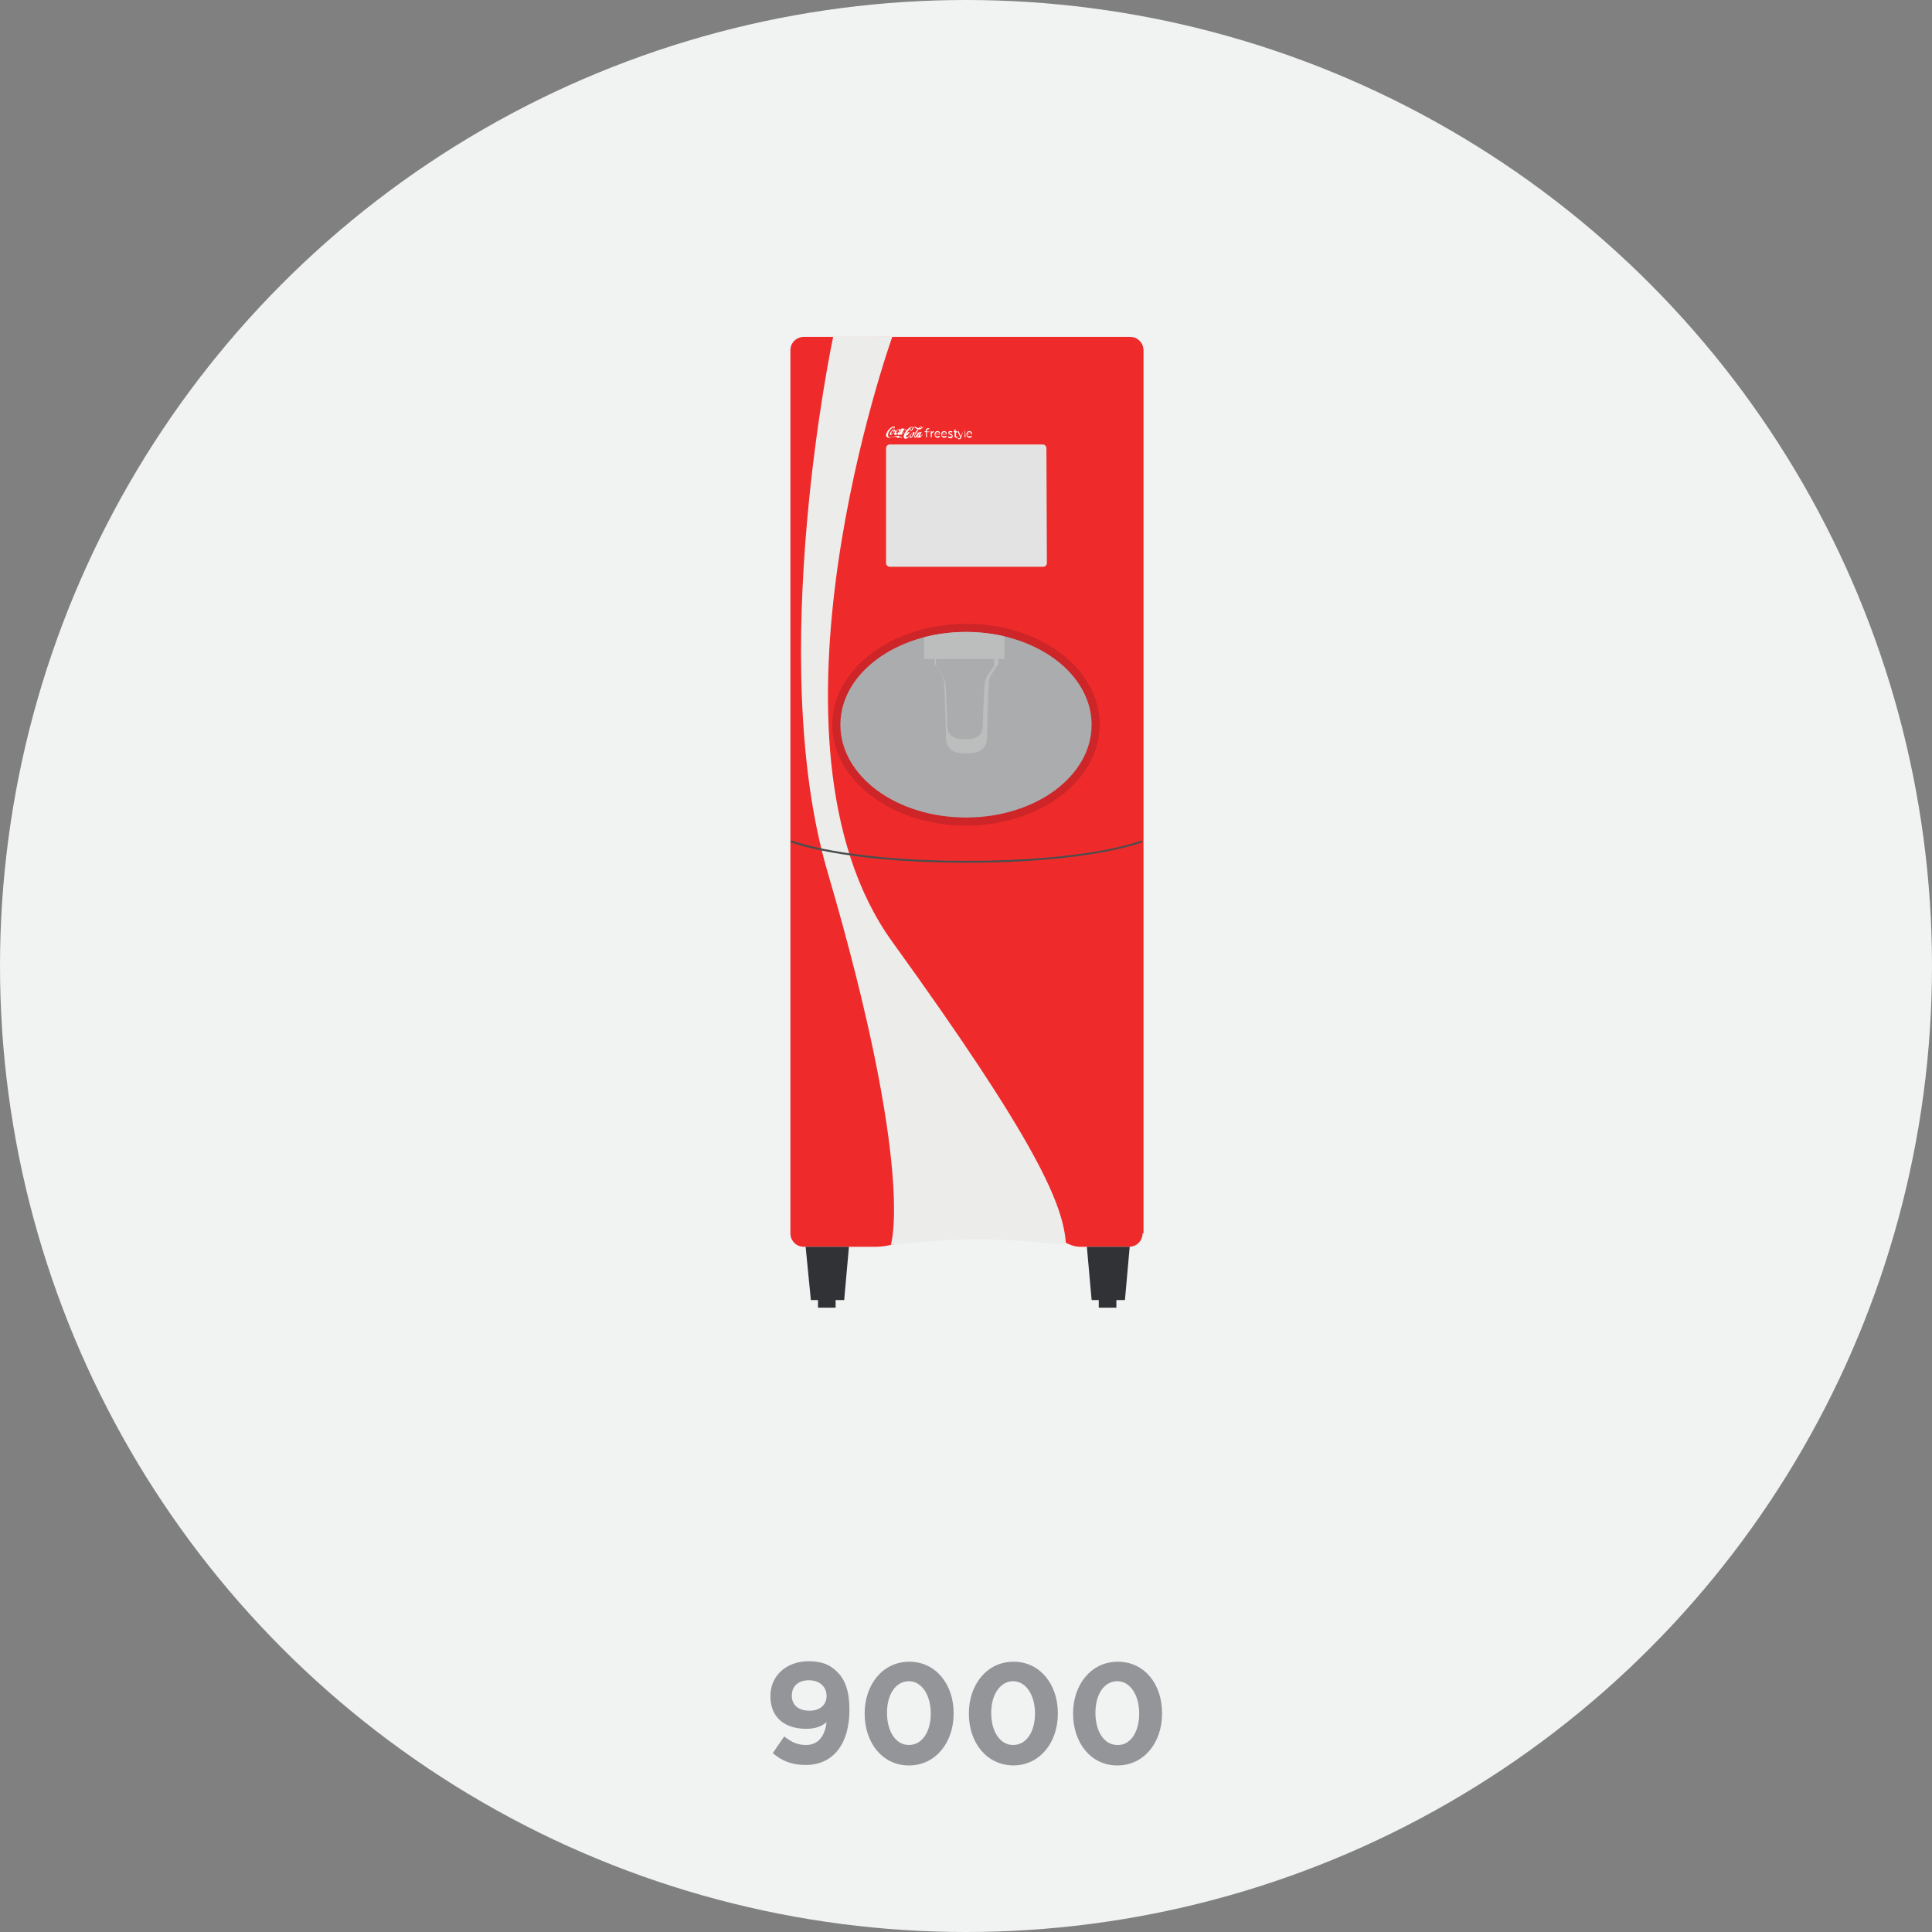 <?xml version="1.0" encoding="utf-8"?>
<!-- Generator: Adobe Illustrator 20.0.0, SVG Export Plug-In . SVG Version: 6.00 Build 0)  -->
<svg version="1.1" id="Layer_1" xmlns="http://www.w3.org/2000/svg" xmlns:xlink="http://www.w3.org/1999/xlink" x="0px" y="0px"
	 viewBox="0 0 406 406" style="enable-background:new 0 0 406 406;" xml:space="preserve">
<rect x="0" y="0" width="406" height="406" fill="#808080" stroke="none"/>
<style type="text/css">
	.st0{fill:#F1F2F2;}
	.st1{enable-background:new    ;}
	.st2{fill:#939598;}
	.st3{fill:#EE2B2A;}
	.st4{fill:#ECECEB;}
	.st5{fill:#CD2528;}
	.st6{fill:#AAACAE;}
	.st7{fill:#BCBDBD;}
	.st8{clip-path:url(#SVGID_2_);}
	.st9{fill:#E2E3E2;}
	.st10{fill:#4A4D4E;}
	.st11{fill:#313235;}
	.st12{fill:#FFFFFF;}
</style>
<g>
	<g>
		<circle class="st0" cx="203" cy="203" r="203"/>
	</g>
</g>
<g class="st1">
	<g>
		<path class="st2" d="M162.4,368.4l2.4-3.5c1.5,1.2,2.8,1.8,4.6,1.8c2.6,0,4-2,4.3-4.8c-1,0.9-2.4,1.4-4.3,1.4
			c-4.6,0-7.5-2.5-7.5-6.8v-0.1c0-4.2,3.3-7.3,8-7.3c2.8,0,4.5,0.7,6.1,2.3c1.5,1.5,2.5,3.8,2.5,7.9v0.1c0,6.8-3.2,11.5-9.2,11.5
			C166.2,370.9,164.1,369.9,162.4,368.4z M173.7,356.4L173.7,356.4c0-1.9-1.4-3.3-3.7-3.3c-2.3,0-3.6,1.3-3.6,3.2v0.1
			c0,1.9,1.4,3.1,3.7,3.1S173.7,358.2,173.7,356.4z"/>
		<path class="st2" d="M181.7,360.1L181.7,360.1c0-6.1,3.8-10.9,9.4-10.9c5.5,0,9.3,4.7,9.3,10.8v0.1c0,6.1-3.8,10.9-9.4,10.9
			S181.7,366.2,181.7,360.1z M195.6,360.1L195.6,360.1c0-3.9-1.9-6.8-4.6-6.8c-2.8,0-4.6,2.8-4.6,6.6v0.1c0,3.8,1.8,6.7,4.6,6.7
			S195.6,363.9,195.6,360.1z"/>
		<path class="st2" d="M203.6,360.1L203.6,360.1c0-6.1,3.8-10.9,9.4-10.9c5.5,0,9.3,4.7,9.3,10.8v0.1c0,6.1-3.8,10.9-9.4,10.9
			C207.3,370.9,203.6,366.2,203.6,360.1z M217.5,360.1L217.5,360.1c0-3.9-1.9-6.8-4.6-6.8s-4.6,2.8-4.6,6.6v0.1
			c0,3.8,1.8,6.7,4.6,6.7S217.5,363.9,217.5,360.1z"/>
		<path class="st2" d="M225.5,360.1L225.5,360.1c0-6.1,3.8-10.9,9.4-10.9c5.6,0,9.3,4.7,9.3,10.8v0.1c0,6.1-3.8,10.9-9.4,10.9
			S225.5,366.2,225.5,360.1z M239.4,360.1L239.4,360.1c0-3.9-1.9-6.8-4.6-6.8c-2.8,0-4.6,2.8-4.6,6.6v0.1c0,3.8,1.8,6.7,4.6,6.7
			C237.6,366.8,239.4,363.9,239.4,360.1z"/>
	</g>
</g>
<g>
	<g>
		<path class="st3" d="M240.1,259.2c0,1.6-1.3,2.8-2.8,2.8h-10.4c-1.6,0-3.6-1-4.6-2.2c0,0-1.5-1.8-13.7-1.8s-19,2.9-19,2.9
			c-1.4,0.6-3.9,1.1-5.4,1.1h-15.3c-1.6,0-2.8-1.3-2.8-2.8V73.6c0-1.6,1.3-2.8,2.8-2.8h68.6c1.6,0,2.8,1.3,2.8,2.8v185.6H240.1z"/>
	</g>
</g>
<g>
	<g>
		<path class="st4" d="M187.5,70.8c0,0-30.4,85,0,127.1s36.1,55.4,36.5,63.7c0,0-11.1-1.2-18.6-1.2s-18.2,1.2-18.2,1.2
			s5.2-15.3-13.3-78.4c-13.2-44.9,1.2-112.5,1.2-112.5"/>
	</g>
</g>
<g>
	<g>
		<path class="st5" d="M231.1,152.3c0,11.7-12.6,21.2-28.1,21.2s-28.1-9.5-28.1-21.2s12.6-21.2,28.1-21.2
			C218.5,131,231.1,140.5,231.1,152.3"/>
	</g>
</g>
<g>
	<g>
		<path class="st6" d="M229.4,152.3c0,10.8-11.8,19.5-26.4,19.5c-14.6,0-26.4-8.7-26.4-19.5s11.8-19.5,26.4-19.5
			C217.6,132.8,229.4,141.5,229.4,152.3"/>
	</g>
</g>
<g>
	<g>
		<path class="st7" d="M196.7,138.5v1.4l1.4,2.1c0,0.1,0.5,0.9,0.6,1.7s0.4,8.7,0.4,9.2l0,0l0,0c0,0,0,0.9,0.7,1.6
			c0.6,0.6,1.6,0.9,3,0.8l0,0l0,0c1.4,0.1,2.4-0.2,3-0.8c0.7-0.7,0.7-1.6,0.7-1.6l0,0l0,0c0-0.4,0.3-8.4,0.4-9.2
			c0.1-0.8,0.5-1.6,0.6-1.7l1.4-2.1v-0.8v-0.6h0.9v1l-1.5,2.3c0,0-0.5,0.8-0.5,1.6c-0.1,0.8-0.4,11.8-0.4,11.8s0.2,3.3-4.3,3.1
			c-4.5,0.3-4.3-3.1-4.3-3.1s-0.3-11-0.4-11.8c-0.1-0.8-0.5-1.6-0.5-1.6l-1.5-2.3v-1"/>
	</g>
</g>
<g>
	<g>
		<defs>
			<path id="SVGID_1_" d="M176.6,152.3c0,10.8,11.8,19.5,26.4,19.5c14.6,0,26.4-8.7,26.4-19.5s-11.8-19.5-26.4-19.5
				C188.4,132.8,176.6,141.5,176.6,152.3"/>
		</defs>
		<clipPath id="SVGID_2_">
			<use xlink:href="#SVGID_1_"  style="overflow:visible;"/>
		</clipPath>
		<g class="st8">
			<g>
				<rect x="194.2" y="132.4" class="st7" width="16.9" height="6.1"/>
			</g>
		</g>
	</g>
</g>
<g>
	<g>
		<path class="st9" d="M220,118.3c0,0.5-0.4,0.8-0.8,0.8H187c-0.5,0-0.8-0.4-0.8-0.8V94.2c0-0.5,0.4-0.8,0.8-0.8h32.1
			c0.5,0,0.8,0.4,0.8,0.8L220,118.3L220,118.3z"/>
	</g>
</g>
<g>
	<g>
		<path class="st10" d="M203.1,181.3c-26.2,0-36.9-4.3-37-4.3l0.2-0.4c0.1,0,10.7,4.3,36.8,4.3c26,0,36.7-4.2,36.8-4.3l0.2,0.4
			C240,177,229.2,181.3,203.1,181.3z"/>
	</g>
</g>
<g>
	<g>
		<polygon class="st11" points="169.3,262 170.4,273.2 171.9,273.2 171.9,274.8 175.6,274.8 175.6,273.2 177.4,273.2 178.4,262 		
			"/>
	</g>
</g>
<g>
	<g>
		<polygon class="st11" points="228.4,262 229.4,273.2 230.9,273.2 230.9,274.8 234.6,274.8 234.6,273.2 236.4,273.2 237.4,262 		
			"/>
	</g>
</g>
<g>
	<g>
		<path class="st12" d="M203.3,91.2c0-0.2,0.2-0.4,0.4-0.4c0.3,0,0.4,0.2,0.4,0.4H203.3z M204.3,91.2c0-0.3-0.2-0.6-0.6-0.6
			c-0.4,0-0.6,0.3-0.6,0.7l0,0c0,0.4,0.3,0.7,0.6,0.7c0.2,0,0.4-0.1,0.5-0.2c0,0,0,0,0-0.1c0,0,0-0.1-0.1-0.1c0,0,0,0-0.1,0
			c-0.1,0.1-0.2,0.1-0.4,0.1s-0.4-0.2-0.4-0.4L204.3,91.2C204.3,91.3,204.3,91.3,204.3,91.2 M202.4,90.6L202.4,90.6l-0.5,1.1l-0.4-1
			c0,0,0-0.1-0.1-0.1s-0.1,0-0.1,0.1c0,0,0,0,0,0.1l0.5,1.1l0,0c-0.1,0.2-0.1,0.2-0.3,0.2c-0.1,0-0.1,0-0.1,0l0,0c0,0-0.1,0-0.1,0.1
			c0,0,0,0.1,0.1,0.1s0.1,0,0.2,0c0.2,0,0.3-0.1,0.4-0.4L202.4,90.6C202.5,90.7,202.5,90.7,202.4,90.6
			C202.5,90.6,202.5,90.6,202.4,90.6 M195.3,90.7h-0.5v-0.2c0-0.2,0.1-0.3,0.2-0.3c0.1,0,0.1,0,0.2,0c0,0,0.1,0,0.1-0.1
			c0,0,0-0.1-0.1-0.1c0,0-0.1,0-0.2,0c-0.1,0-0.2,0-0.3,0.1s-0.1,0.2-0.1,0.3v0.2h-0.2c0,0-0.1,0-0.1,0.1c0,0,0,0.1,0.1,0.1h0.2v1
			c0,0.1,0,0.1,0.1,0.1s0.1,0,0.1-0.1v-1h0.4C195.4,90.8,195.4,90.8,195.3,90.7C195.4,90.7,195.4,90.7,195.3,90.7 M198,91.2
			c0-0.2,0.2-0.4,0.4-0.4c0.3,0,0.4,0.2,0.4,0.4H198z M198.4,90.6c-0.4,0-0.6,0.3-0.6,0.7l0,0c0,0.4,0.3,0.7,0.6,0.7
			c0.2,0,0.4-0.1,0.5-0.2c0,0,0,0,0-0.1c0,0,0-0.1-0.1-0.1c0,0,0,0-0.1,0c-0.1,0.1-0.2,0.1-0.4,0.1s-0.4-0.2-0.4-0.4h0.9
			c0,0,0.1,0,0.1-0.1C199,90.9,198.8,90.6,198.4,90.6 M202.8,90.1C202.8,90.1,202.7,90.1,202.8,90.1l-0.1,1.7c0,0.1,0,0.1,0.1,0.1
			s0.1,0,0.1-0.1L202.8,90.1C202.9,90.1,202.9,90.1,202.8,90.1 M196.2,90.6c-0.2,0-0.3,0.1-0.4,0.3v-0.2c0-0.1,0-0.1-0.1-0.1
			s-0.1,0-0.1,0.1v1.1c0,0.1,0,0.1,0.1,0.1s0.1,0,0.1-0.1v-0.4c0-0.4,0.2-0.5,0.4-0.6C196.3,90.8,196.3,90.7,196.2,90.6
			C196.3,90.6,196.3,90.6,196.2,90.6 M201.1,90.8C201.1,90.8,201.2,90.8,201.1,90.8c0.1-0.1,0-0.2,0-0.2h-0.3v-0.3
			c0-0.1,0-0.1-0.1-0.1s-0.1,0-0.1,0.1v0.3h-0.1c0,0-0.1,0-0.1,0.1c0,0,0,0.1,0.1,0.1h0.1v0.8c0,0.3,0.2,0.4,0.4,0.4
			c0.1,0,0.1,0,0.2,0c0,0,0.1,0,0.1-0.1c0,0,0-0.1-0.1-0.1c0,0,0,0-0.1,0s-0.2-0.1-0.2-0.2v-0.7h0.2V90.8z M196.6,91.2
			c0-0.2,0.2-0.4,0.4-0.4c0.3,0,0.4,0.2,0.4,0.4H196.6z M197,90.6c-0.4,0-0.6,0.3-0.6,0.7l0,0c0,0.4,0.3,0.7,0.6,0.7
			c0.2,0,0.4-0.1,0.5-0.2c0,0,0,0,0-0.1c0,0,0-0.1-0.1-0.1c0,0,0,0-0.1,0c-0.1,0.1-0.2,0.1-0.4,0.1s-0.4-0.2-0.4-0.4h0.9
			c0,0,0.1,0,0.1-0.1C197.6,90.9,197.4,90.6,197,90.6 M199.8,91.2c-0.2-0.1-0.3-0.1-0.3-0.2l0,0c0-0.1,0.1-0.2,0.2-0.2
			c0.1,0,0.2,0,0.3,0.1l0,0c0,0,0.1,0,0.1-0.1v-0.1c-0.1-0.1-0.3-0.1-0.4-0.1c-0.3,0-0.4,0.1-0.4,0.4l0,0c0,0.2,0.2,0.3,0.4,0.4
			c0.2,0,0.3,0.1,0.3,0.2l0,0c0,0.1-0.1,0.2-0.3,0.2c-0.1,0-0.3,0-0.4-0.1l0,0c0,0-0.1,0-0.1,0.1v0.1c0.1,0.1,0.3,0.2,0.5,0.2
			c0.3,0,0.5-0.1,0.5-0.4l0,0C200.2,91.3,200,91.2,199.8,91.2 M193.9,89.8c-0.2,0.1-0.4,0.2-0.7,0.2c-0.1,0.1-0.1,0.1-0.2,0.2
			c0.4,0.1,0.8-0.2,1-0.4c0.1-0.1,0.2-0.3,0.2-0.3S194.1,89.7,193.9,89.8 M193,91.6l-0.1,0.1c-0.1,0.1-0.1,0.1-0.1,0.1l0,0
			c0,0,0-0.1,0.1-0.3c0.1-0.1,0.2-0.3,0.3-0.4c0.1-0.2,0.2-0.2,0.2-0.2l0,0l0,0C193.3,91.1,193.1,91.5,193,91.6 M191.8,91.3
			L191.8,91.3c-0.1,0-0.2-0.1-0.2-0.2s0.2-0.2,0.2-0.2c0.1,0,0,0.2,0,0.2C191.9,91.2,191.8,91.3,191.8,91.3 M191.8,91.4
			c0,0-0.1,0.1-0.1,0.2c-0.1,0.1-0.2,0.2-0.3,0.2s0-0.3,0.1-0.5c0.1-0.1,0.1-0.1,0.1-0.1l0,0c0,0,0,0.1,0.1,0.1
			C191.7,91.4,191.8,91.4,191.8,91.4L191.8,91.4 M193.7,90.8h-0.3v0.1l-0.1-0.1c-0.1,0-0.3,0.1-0.5,0.3c-0.1,0.1-0.3,0.5-0.3,0.5
			l-0.2,0.2c-0.1,0,0.1-0.6,0.1-0.6s0.1-0.1,0.3-0.2c0.1-0.1,0.2-0.2,0.4-0.3c0.1-0.1,0.2-0.3,0.4-0.4h-0.1
			c-0.1,0.1-0.2,0.3-0.3,0.4s-0.3,0.3-0.4,0.3c-0.1,0.1-0.2,0.1-0.2,0.1s0.2-0.4,0.5-0.8s0.7-0.8,0.7-0.6c0,0.1,0,0.1-0.1,0.2h0.1
			c0.1-0.1,0.1-0.3,0-0.3c-0.2-0.1-0.8,0.4-1,0.8c-0.3,0.3-0.5,0.9-0.5,0.9s0,0-0.1,0l0,0l0,0c0,0,0.2-0.5,0-0.5
			c-0.2-0.1-0.7,0.4-0.8,0.7c-0.1,0.2-0.2,0.5,0,0.5c0.2,0.1,0.5-0.3,0.6-0.4s0.2-0.3,0.2-0.3s0,0,0.1,0h0.1c0,0,0,0.1-0.1,0.2
			c-0.1,0.2-0.1,0.5,0.1,0.5c0.1,0,0.4-0.3,0.4-0.3s-0.1,0.2,0.1,0.3c0.1,0,0.3-0.2,0.3-0.2s0,0.2,0.1,0.2s0.3-0.1,0.4-0.3
			c0.2-0.2,0.3-0.4,0.3-0.4h-0.1c0,0-0.2,0.3-0.3,0.4s-0.1,0,0-0.1C193.2,91.6,193.7,90.8,193.7,90.8 M190.4,90.2h-0.2l-0.1,0.2h0.2
			L190.4,90.2z M187.9,90.5C187.9,90.6,187.9,90.6,187.9,90.5L187.9,90.5c0,0.1-0.2,0.1-0.2-0.1c0-0.1,0.2-0.2,0.2-0.2
			C188,90.4,188,90.5,187.9,90.5 M187.8,90.8c0,0-0.1,0.1-0.2,0.2c-0.1,0.1-0.2,0.2-0.3,0.2s0-0.3,0.1-0.5c0.1-0.1,0.1-0.2,0.1-0.2
			l0,0c0,0,0,0.1,0.1,0.1C187.8,90.7,187.8,90.7,187.8,90.8C187.8,90.7,187.8,90.7,187.8,90.8 M189,90.9c0.1-0.1,0.2-0.3,0.3-0.4
			c0.1-0.2,0.2-0.2,0.2-0.2l0,0c0,0-0.3,0.5-0.4,0.6H189c-0.1,0.2-0.1,0.2-0.1,0.2l0,0C188.9,91.2,188.9,91.1,189,90.9 M187.9,90.2
			c-0.2-0.1-0.6,0.4-0.8,0.7c-0.1,0.2-0.2,0.5,0,0.5c0.2,0.1,0.5-0.3,0.6-0.4s0.2-0.3,0.2-0.3s0,0,0.1,0h0.1c0,0,0,0.1-0.1,0.2
			s-0.2,0.4,0.1,0.5c0.2,0.1,0.6-0.3,0.6-0.3s-0.1,0.3,0.1,0.3c0.2,0,0.4-0.2,0.4-0.2s0,0.2,0.1,0.2c0.2,0,0.7-0.6,0.7-0.6h-0.1
			c0,0-0.2,0.3-0.3,0.3c-0.1,0.1-0.1,0,0-0.1c0-0.1,0.5-0.9,0.5-0.9h-0.3l0,0l-0.1-0.1c-0.3,0-0.6,0.4-0.7,0.6
			c-0.1,0.2-0.4,0.5-0.6,0.5c-0.2-0.1,0-0.4,0.1-0.5c0.1-0.2,0.3-0.4,0.4-0.4c0.1,0,0.1,0.1,0.1,0.1s-0.1,0-0.1,0.1
			c0,0-0.1,0.1,0,0.2s0.1,0,0.2-0.1c0.1-0.2,0-0.3-0.1-0.4c-0.2,0-0.5,0.3-0.6,0.4s-0.2,0.1-0.2,0.1S188.2,90.3,187.9,90.2
			 M189.3,91.8c-0.2-0.1-0.4-0.2-0.6-0.2c-0.6,0-1.2,0.3-1.6,0.3c-0.5,0-0.5-0.4-0.5-0.6c0.1-0.5,0.4-0.9,0.6-1.1
			c0.2-0.2,0.4-0.4,0.6-0.5c0.2,0,0.2,0.1,0.1,0.1h-0.1c0,0-0.1,0.1-0.1,0.2s0.2,0.1,0.3-0.1s0-0.3-0.1-0.3s-0.4,0-0.6,0.2
			c-0.4,0.3-1,0.9-1.1,1.6c0,0.4,0.3,0.6,0.6,0.6c0.4,0,0.8-0.2,1.3-0.2c0.3,0,0.5,0.1,0.6,0.3c0,0,0.1-0.2,0.3-0.2s0.4,0.1,0.6,0.2
			C189.6,92,189.4,91.9,189.3,91.8 M191.7,90.1c-0.1,0.2-0.2,0.3-0.3,0.4s-0.2,0.1-0.2,0.1c-0.1-0.1,0-0.3,0.2-0.5s0.3-0.3,0.3-0.3
			C191.8,89.8,191.8,89.9,191.7,90.1 M191,90.8c-0.1,0-0.3,0.1-0.5,0.4c-0.1,0.2-0.1,0.4-0.1,0.4s0.1-0.1,0.2-0.1
			c0.1-0.1,0.2-0.1,0.2-0.1s0-0.1,0.1-0.2c0-0.1,0.1-0.2,0.2-0.2c0.2,0,0.1,0.3,0,0.5c-0.1,0.1-0.3,0.4-0.5,0.4s-0.3-0.2-0.2-0.4
			c0-0.2,0.1-0.4,0.4-0.9c0.3-0.4,0.6-0.7,0.8-0.8c0.2-0.1,0.3-0.1,0.3-0.1s-0.3,0.2-0.4,0.3c-0.1,0.2-0.2,0.4-0.2,0.5
			c0.1,0.1,0.3,0.1,0.5-0.2c0.2-0.3,0.2-0.5,0.2-0.5l0,0c0.1,0,0.2,0,0.3,0.1s0.3,0.2,0.5,0.3c0.1-0.1,0.1-0.1,0.2-0.2
			c-0.3-0.1-0.5-0.3-0.7-0.3s-0.4,0.1-0.4,0.1s-0.1-0.1-0.3-0.1s-0.9,0.3-1.4,1.2c-0.5,0.8-0.3,1.3,0.1,1.3c0.4,0,0.8-0.4,0.9-0.8
			C191.2,90.9,191.1,90.8,191,90.8"/>
	</g>
</g>
</svg>
